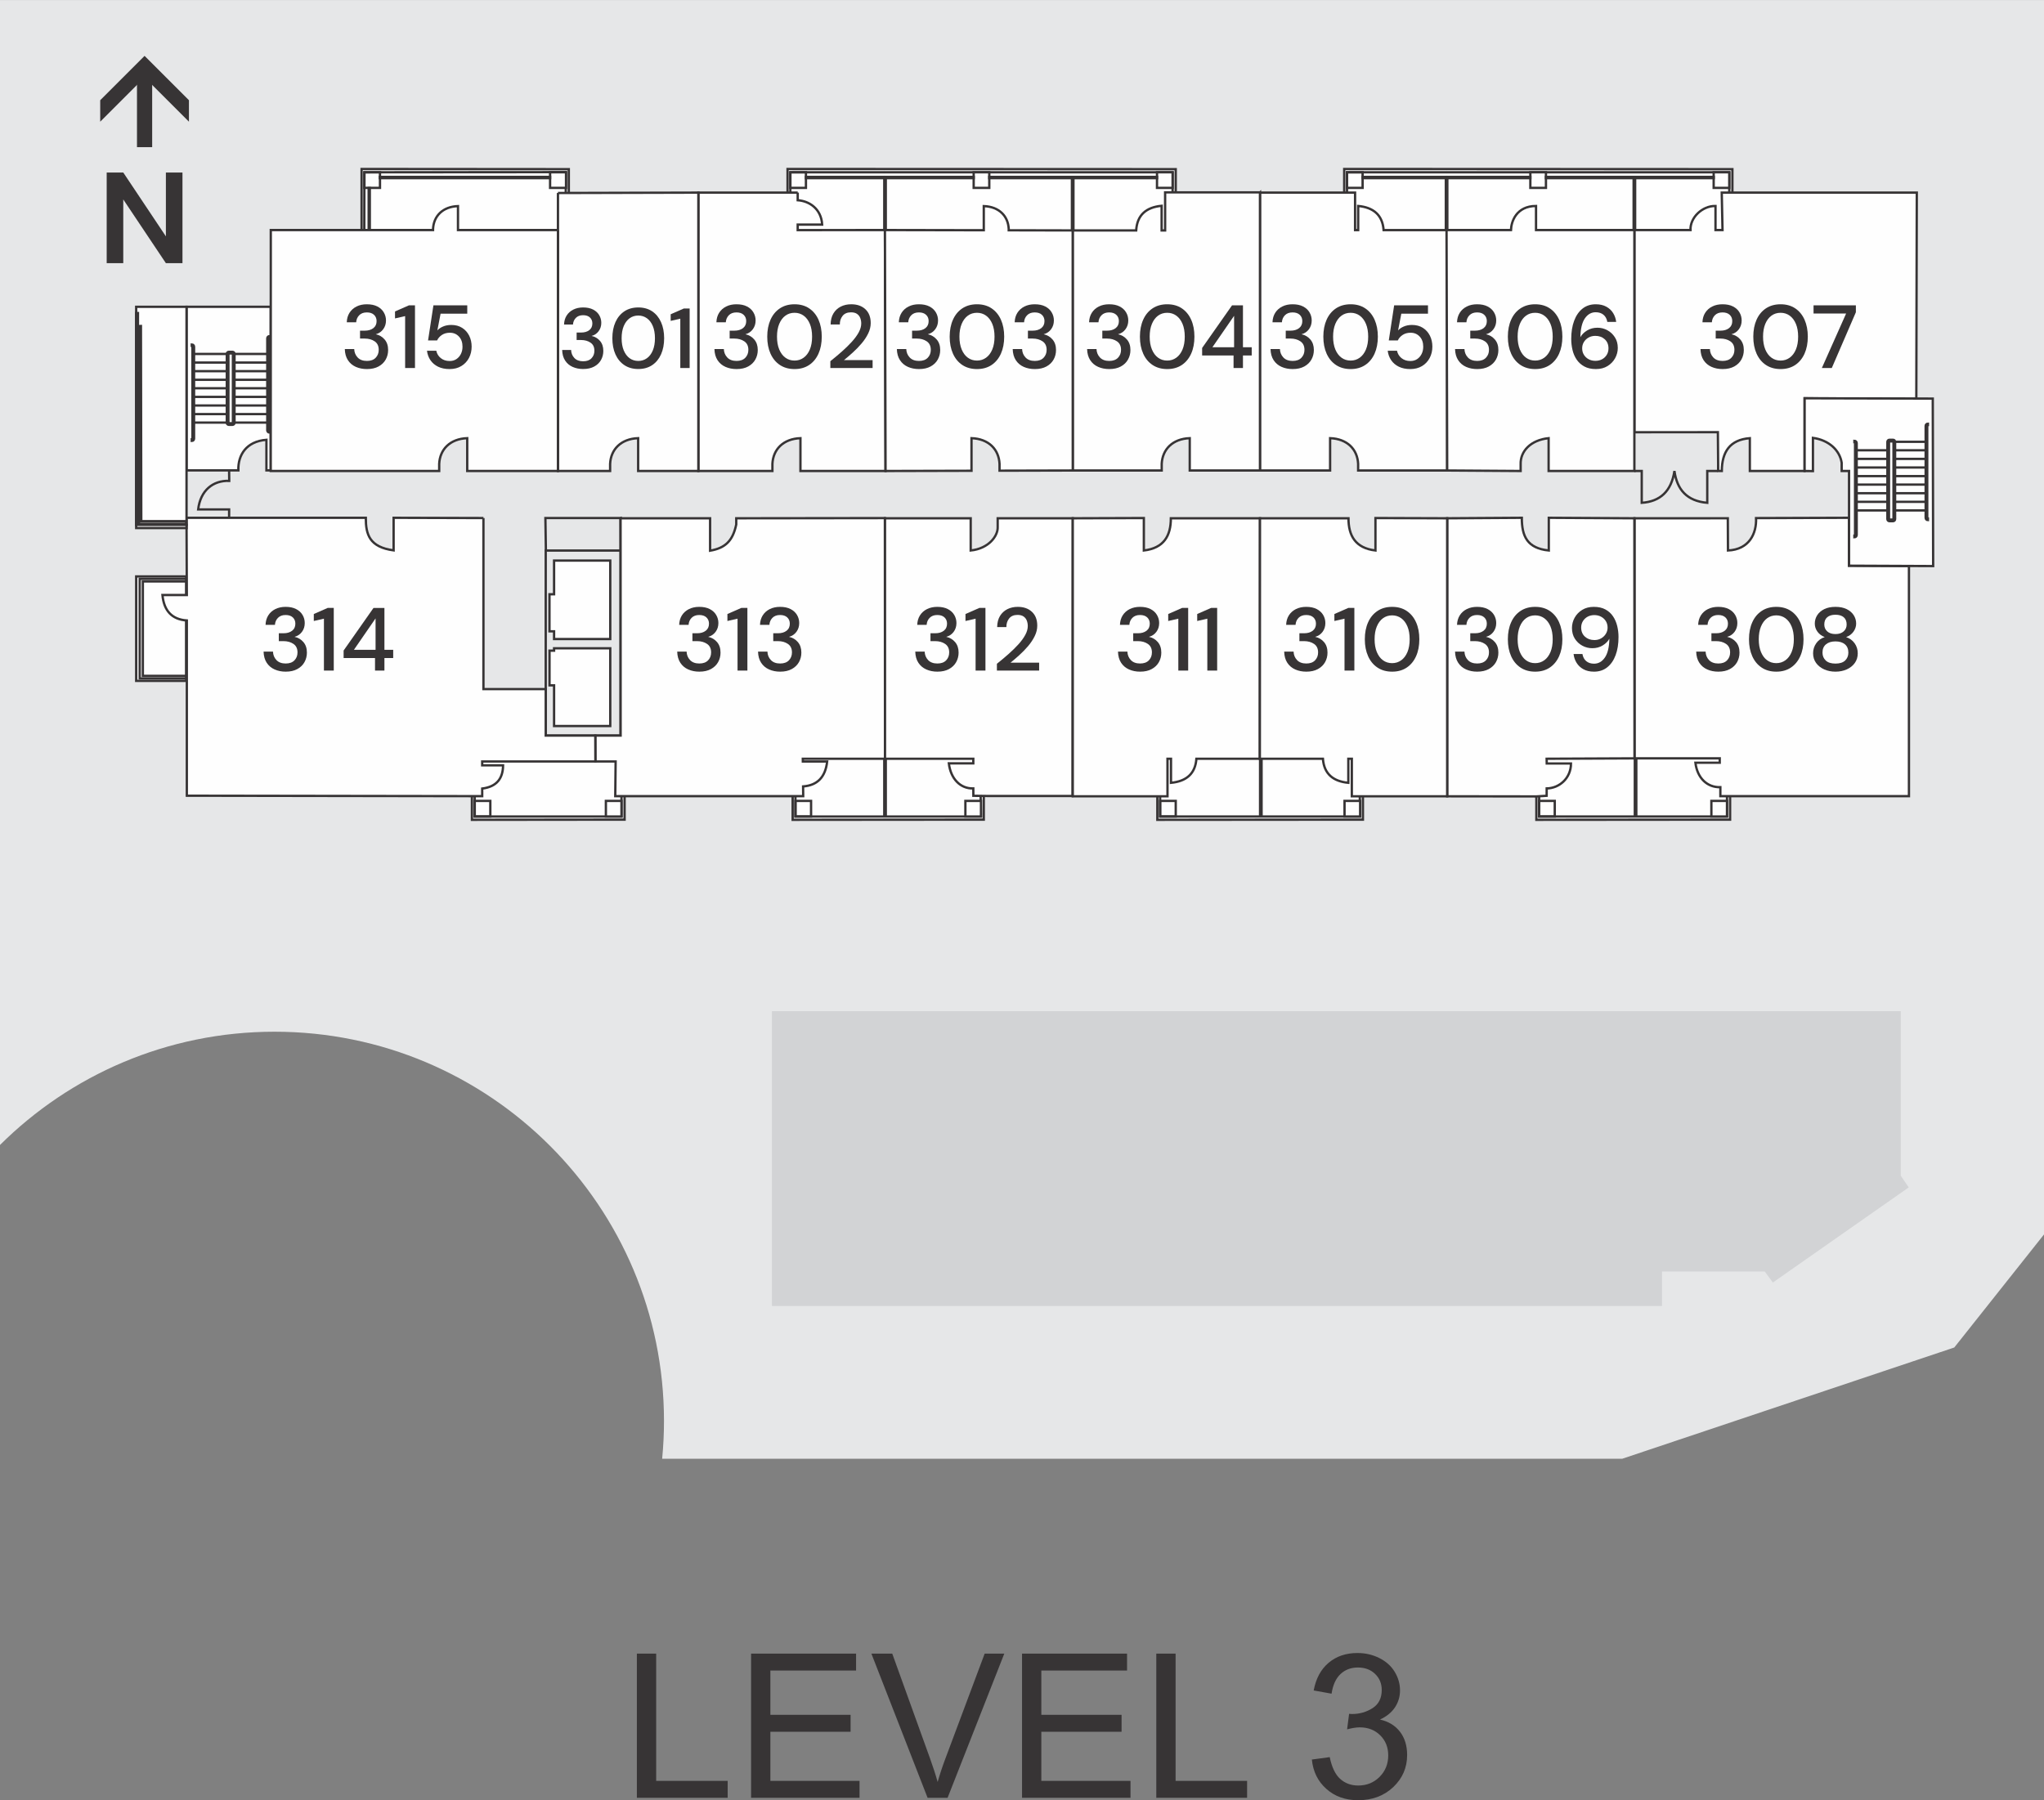 <?xml version="1.0" encoding="UTF-8"?>
<!DOCTYPE svg PUBLIC "-//W3C//DTD SVG 1.1//EN" "http://www.w3.org/Graphics/SVG/1.1/DTD/svg11.dtd">
<!-- Creator: CorelDRAW X8 -->
<svg xmlns="http://www.w3.org/2000/svg" xml:space="preserve" width="2.637in" height="2.323in" version="1.1" style="shape-rendering:geometricPrecision; text-rendering:geometricPrecision; image-rendering:optimizeQuality; fill-rule:evenodd; clip-rule:evenodd"
viewBox="0 0 121564 107083"
 xmlns:xlink="http://www.w3.org/1999/xlink">
 <rect x="0" y="0" width="121564" height="107083" fill="#808080" stroke="none"/>
 <defs>
  <style type="text/css">
   <![CDATA[
    .str0 {stroke:#373435;stroke-width:138.317}
    .fil4 {fill:none}
    .fil6 {fill:none;fill-rule:nonzero}
    .fil2 {fill:#FEFEFE}
    .fil3 {fill:#FEFEFE}
    .fil1 {fill:#E6E7E8}
    .fil7 {fill:#D2D3D5}
    .fil8 {fill:#373435}
    .fil5 {fill:#FEFEFE;fill-rule:nonzero}
    .fil0 {fill:#373435;fill-rule:nonzero}
   ]]>
  </style>
     <clipPath id="id0">
      <path d="M0 0l16445 0 0 15652 -16445 0 0 -15652z"/>
     </clipPath>
 </defs>
 <g id="Layer_x0020_1">
  <g id="_2259895851440">
   <polygon class="fil0" points="37877,106940 37877,98363 39025,98363 39025,105933 43277,105933 43277,106940 "/>
   <polygon id="1" class="fil0" points="44669,106940 44669,98363 50914,98363 50914,99369 45817,99369 45817,102004 50588,102004 50588,103011 45817,103011 45817,105933 51120,105933 51120,106940 "/>
   <path id="2" class="fil0" d="M55167 106940l-3342 -8577 1240 0 2247 6233c179,499 332,966 453,1403 133,-469 288,-936 465,-1403l2332 -6233 1167 0 -3372 8577 -1190 0z"/>
   <polygon id="3" class="fil0" points="60784,106940 60784,98363 67030,98363 67030,99369 61932,99369 61932,102004 66704,102004 66704,103011 61932,103011 61932,105933 67235,105933 67235,106940 "/>
   <polygon id="4" class="fil0" points="68769,106940 68769,98363 69917,98363 69917,105933 74169,105933 74169,106940 "/>
   <path id="5" class="fil0" d="M78021 104664l1063 -144c123,599 328,1030 620,1294 292,263 651,395 1076,395 503,0 928,-172 1270,-515 342,-344 513,-769 513,-1276 0,-483 -159,-882 -479,-1198 -318,-313 -723,-471 -1216,-471 -201,0 -451,40 -751,118l119 -923c70,8 129,12 171,12 455,0 862,-118 1226,-351 363,-234 544,-593 544,-1078 0,-385 -133,-705 -397,-958 -264,-254 -604,-380 -1021,-380 -414,0 -759,130 -1034,390 -276,259 -453,648 -532,1167l-1063 -191c131,-707 425,-1256 886,-1645 459,-389 1033,-583 1717,-583 471,0 906,100 1303,301 399,200 703,473 912,819 211,347 316,715 316,1104 0,369 -101,705 -300,1008 -201,303 -499,545 -892,725 512,116 908,359 1192,729 282,367 423,830 423,1383 0,749 -276,1386 -826,1907 -551,521 -1248,780 -2090,780 -759,0 -1389,-225 -1890,-675 -504,-449 -789,-1030 -860,-1744z"/>
   <g>
    <path class="fil1" d="M0 0l121564 0 0 73429 -5336 6724 -19745 6617 -57102 0c71,-737 109,-1485 109,-2241 0,-12791 -10370,-23160 -23161,-23160 -6371,0 -12142,2574 -16329,6737l0 -68106z"/>
    <rect class="fil2" x="28067" y="45294" width="9081" height="3469"/>
    <rect class="fil2" x="52668" y="45131" width="5842" height="3632"/>
    <rect class="fil2" x="74927" y="45131" width="6131" height="3632"/>
    <rect class="fil2" x="97208" y="45131" width="5687" height="3632"/>
    <rect class="fil3" x="47142" y="45131" width="5525" height="3632"/>
    <rect class="fil2" x="68831" y="45131" width="6097" height="3632"/>
    <rect class="fil2" x="91373" y="45131" width="5835" height="3632"/>
    <rect class="fil2" x="21505" y="10050" width="12324" height="3632"/>
    <rect class="fil2" x="46838" y="10050" width="5752" height="3632"/>
    <rect class="fil2" x="52591" y="10050" width="11207" height="3632"/>
    <rect class="fil2" x="63797" y="10050" width="6128" height="3632"/>
    <rect class="fil2" x="79945" y="10050" width="6090" height="3632"/>
    <rect class="fil2" x="86035" y="10050" width="11168" height="3632"/>
    <rect class="fil2" x="97202" y="10050" width="5829" height="3632"/>
    <rect class="fil2 str0" x="21671" y="10245" width="928" height="928"/>
    <polyline class="fil4 str0" points="21666,13673 21671,10245 33657,10236 33647,11477 "/>
    <polyline class="fil4 str0" points="21505,13682 21505,10050 33829,10060 33829,11455 "/>
    <rect class="fil2 str0" x="32716" y="10245" width="947" height="928"/>
    <rect class="fil2 str0" x="47004" y="10245" width="928" height="928"/>
    <polyline class="fil4 str0" points="47004,11455 47004,10245 69739,10245 69739,11455 "/>
    <polyline class="fil4 str0" points="46838,11455 46838,10050 69925,10060 69925,11455 "/>
    <rect class="fil2 str0" x="57908" y="10245" width="928" height="928"/>
    <rect class="fil2 str0" x="68811" y="10245" width="928" height="928"/>
    <rect class="fil2 str0" x="47932" y="10520" width="9975.78" height="74.204"/>
    <rect class="fil2 str0" x="58836" y="10520" width="9975.78" height="74.204"/>
    <rect class="fil2 str0" x="22587" y="10520" width="10128.6" height="74.204"/>
    <rect class="fil2 str0" x="80111" y="10245" width="928" height="928"/>
    <polyline class="fil4 str0" points="80111,11455 80111,10245 102846,10245 102846,11455 "/>
    <polyline class="fil4 str0" points="79945,11455 79945,10050 103032,10060 103032,11455 "/>
    <rect class="fil2 str0" x="91015" y="10245" width="928" height="928"/>
    <rect class="fil2 str0" x="101918" y="10245" width="928" height="928"/>
    <rect class="fil2 str0" x="81039" y="10520" width="9975.78" height="74.204"/>
    <rect class="fil2 str0" x="91943" y="10520" width="9975.78" height="74.204"/>
    <rect class="fil2 str0" x="21927" y="11180" width="66.777" height="2508.8"/>
    <rect class="fil2 str0" x="52591" y="10594" width="89.095" height="3087.76"/>
    <rect class="fil2 str0" x="63752" y="10594" width="89.095" height="3110"/>
    <rect class="fil2 str0" x="85989" y="10594" width="89.095" height="3090.76"/>
    <rect class="fil2 str0" x="97158" y="10594" width="89.095" height="3090.76"/>
    <path class="fil2 str0" d="M11094 18246l5009 0 0 9731 -258 0 0 -1818c-1206,92 -1700,915 -1669,1818l-3082 0 0 -9731z"/>
    <polyline class="fil4 str0" points="32466,32747 32437,30813 36905,30813 36910,32747 "/>
    <polyline class="fil4 str0" points="32456,41168 32456,32747 36910,32747 36910,43754 32456,43754 32456,41168 "/>
    <polygon class="fil2 str0" points="32953,43185 36294,43185 36294,38561 32953,38561 32953,38702 32682,38702 32682,40765 32953,40765 "/>
    <polygon class="fil2 str0" points="32953,35347 32679,35347 32679,37551 32953,37551 32953,38011 36294,38011 36294,33343 32953,33343 "/>
    <path class="fil3 str0" d="M36907 30827l5325 0 0 1928c904,-156 1350,-585 1555,-1560l0 -368 8840 -11 8 14315 -4889 0 2 164 1446 -1c-105,948 -598,1422 -1431,1484l6 579 -11178 0 22 -2063 -1203 0 -5 -1540 1505 0 -3 -12927z"/>
    <path class="fil4" d="M52667 45131l5219 0 0 282 -1422 0c17,863 533,1407 1422,1477l6 445"/>
    <path class="fil2 str0" d="M63801 30827l-4465 0 0 532c16,523 -537,1274 -1605,1384l0 -1916 -5096 0 0 14304 5251 0 0 274 -1455 0c109,909 674,1514 1455,1492l4 437 830 12 5071 0 10 -16519z"/>
    <path class="fil2 str0" d="M69635 30827l5300 0 -8 14304 -3772 0c-67,895 -601,1344 -1512,1432l0 -1432 -208 0c0,1007 0,700 0,2234l-331 0 -5303 0 0 -16538 4228 -14 0 1930c1201,-143 1606,-886 1606,-1916z"/>
    <path class="fil2 str0" d="M109969 30798l-5530 18c38,919 -408,1870 -1670,1927l-10 -1917 -5549 1 0 14281 5069 0 -1 260 -1446 0c110,910 702,1479 1484,1455l0 0 0 534 539 0 10677 0 0 -13687 -3563 -22 0 -2850z"/>
    <path class="fil2 str0" d="M86069 30827l4438 -29c0,1114 329,1813 1605,1945l0 -1945 5090 29 8 14281 -5226 23 6 282 1442 0c0,880 -700,1475 -1445,1484l-3 437 -613 38 -5302 -7 0 -16538z"/>
    <path class="fil2 str0" d="M80198 30827l-5263 0 -8 14304 3751 0c67,895 601,1344 1512,1432l0 -1432 208 0c0,1007 0,700 0,2234l331 0 5340 0 0 -16538 -4266 -14 0 1930c-1201,-143 -1605,-886 -1605,-1916z"/>
    <line class="fil4 str0" x1="102187" y1="28014" x2="102188" y2= "27626" />
    <path class="fil2 str0" d="M102187 28014l-19 -2308 -4966 2 0 -12026 3338 0c-33,-744 701,-1445 1487,-1433l0 1433 417 0 -46 -2227 11601 0 -29 12269 -6642 -35 0 4325 -3259 0 -1 -1952c-1185,92 -1660,814 -1666,1952l-215 0z"/>
    <path class="fil2 str0" d="M74935 11455l5656 0c0,1125 0,2099 0,2230l185 0 0 -1436c912,88 1446,538 1513,1436l3780 0 0 14300 -5296 0 0 -398c-42,-853 -637,-1486 -1667,-1525l0 1923 -4171 0 0 -16530z"/>
    <path class="fil2 str0" d="M86031 13682l38 14303 4369 29 0 -393c-28,-782 596,-1449 1664,-1559l0 1952 5100 0 0 -14332 -5849 0 0 -1433c-1180,8 -1472,929 -1491,1433l-3831 0z"/>
    <path class="fil2 str0" d="M74935 11440l-5641 0c0,1127 0,2135 0,2264l-208 0 0 -1465c-922,88 -1457,547 -1514,1465l-3775 0 4 14281 5290 0 0 -398c43,-853 637,-1486 1667,-1525l0 1923 4177 0 0 -16545z"/>
    <path class="fil2 str0" d="M47442 11455l-5908 0 0 16559 4404 0 0 -427c42,-853 637,-1486 1667,-1525l0 1952 5062 0 -37 -14332 -5188 3 0 -328 1455 0c-55,-937 -758,-1402 -1455,-1449l0 -453z"/>
    <path class="fil2 str0" d="M63797 13704l4 14281 -4355 11 0 -409c-42,-853 -637,-1486 -1667,-1525l0 1939 -5112 13 -37 -14332 5879 11 0 -1436c917,34 1446,597 1483,1357l0 82 3805 8z"/>
    <path class="fil2 str0" d="M33184 11477l8350 -22 0 16559 -3581 0 0 -1952c-1030,39 -1625,672 -1667,1525l0 427 -3102 0 0 -16537z"/>
    <path class="fil2 str0" d="M33184 13682l-5946 0 0 -1425c-916,34 -1445,597 -1483,1357l0 68 -9650 0 -4 14332 10020 0 0 -427c42,-853 637,-1486 1667,-1525l0 1952 5396 0 0 -14332z"/>
    <path class="fil4 str0" d="M13626 30784l1 -483 -1842 0c136,-1131 876,-1730 1848,-1700l-7 -616"/>
    <path class="fil5 str0" d="M13603 20927l230 0c33,0 62,15 83,39 19,23 31,53 31,86l0 4090c0,33 -12,63 -31,86 -21,24 -50,39 -83,39l-230 0c-33,0 -62,-15 -83,-39 -19,-23 -31,-53 -31,-86l0 -4090c0,-33 12,-63 31,-86 21,-24 50,-39 83,-39zm230 94l-230 0c-4,0 -8,2 -11,6 -5,6 -8,15 -8,25l0 4090c0,10 3,19 8,25 3,3 7,6 11,6l230 0c5,0 9,-3 12,-6 5,-6 8,-15 8,-25l0 -4090c0,-10 -3,-19 -8,-25 -3,-4 -7,-6 -12,-6z"/>
    <path class="fil5 str0" d="M11406 20488c37,0 71,16 95,40 24,24 40,58 40,95l0 5469c0,37 -16,70 -40,95 -24,24 -58,40 -95,40l0 -95c11,0 21,-5 28,-12 8,-7 12,-17 12,-28l0 -5469c0,-11 -5,-21 -12,-28 -7,-8 -17,-12 -28,-12l0 -95z"/>
    <path class="fil4 str0" d="M11541 21052l1929 0m497 0l1929 0"/>
    <path class="fil5 str0" d="M16030 19991c-37,0 -71,15 -95,39 -24,25 -39,58 -39,95l0 5469c0,37 15,71 39,95 25,25 58,40 95,40l0 -95c-11,0 -21,-4 -28,-11 -7,-7 -12,-18 -12,-29l0 -5469c0,-11 5,-21 12,-28 7,-7 17,-12 28,-12l0 -94z"/>
    <path class="fil4 str0" d="M11541 21564l1929 0m497 0l1929 0"/>
    <path class="fil4 str0" d="M11541 22076l1929 0m497 0l1929 0"/>
    <path class="fil4 str0" d="M11541 22589l1929 0m497 0l1929 0"/>
    <path class="fil4 str0" d="M11541 23093l1929 0m497 0l1929 0"/>
    <path class="fil4 str0" d="M11541 23606l1929 0m497 0l1929 0"/>
    <path class="fil4 str0" d="M11541 24118l1929 0m497 0l1929 0"/>
    <path class="fil4 str0" d="M11541 24630l1929 0m497 0l1929 0"/>
    <path class="fil4 str0" d="M11541 25135l1929 0m497 0l1929 0"/>
    <rect class="fil2 str0" x="8099" y="34286" width="2969" height="6213"/>
    <polygon class="fil2 str0" points="8310,34429 11068,34429 11068,34584 8496,34584 8496,40201 11068,40201 11068,40356 8310,40356 "/>
    <path class="fil2 str0" d="M28752 30813l-5342 -15 0 1939c-1436,-198 -1655,-936 -1655,-1939l-10662 0 18 4594 -1450 0c88,917 543,1452 1450,1514l0 10424 17567 27 0 -452c864,-107 1234,-604 1242,-1381l-1242 0 0 -230 6732 0 -5 -1540 -2949 0 0 -2765 -3704 0 0 -10176z"/>
    <rect class="fil2 str0" x="8099" y="18247" width="2995" height="12974"/>
    <polygon class="fil2 str0" points="8266,19394 8381,19389 8402,30999 11068,30999 11068,31154 8266,31154 "/>
    <polygon class="fil2 str0" points="8099,18618 8205,18618 8192,31221 11094,31221 11094,31407 8099,31407 "/>
    <path class="fil2 str0" d="M107328 28014l-2 -243 2 -4082 7621 18 23 9963 -5003 -22 0 -5634 -438 0 0 -489c-118,-755 -765,-1348 -1709,-1481l0 1977 -494 -7z"/>
    <path class="fil6 str0" d="M112364 26159l230 0c33,0 62,15 83,40 19,22 31,52 31,85l0 4588c0,33 -12,63 -31,86 -21,24 -50,40 -83,40l-230 0c-33,0 -62,-16 -83,-40 -19,-23 -31,-53 -31,-86l0 -4588c0,-33 12,-63 31,-85 21,-25 50,-40 83,-40zm230 94l-230 0c-4,0 -8,3 -11,6 -5,6 -8,15 -8,25l0 4588c0,10 3,19 8,25 3,4 7,6 11,6l230 0c4,0 9,-2 12,-6 5,-6 8,-15 8,-25l0 -4588c0,-10 -3,-19 -8,-25 -3,-3 -8,-6 -12,-6z"/>
    <path class="fil6 str0" d="M110288 26218c37,0 71,16 95,40 24,24 40,58 40,95l0 5469c0,37 -16,70 -40,95 -24,24 -58,40 -95,40l0 -95c11,0 21,-4 28,-11 8,-8 12,-18 12,-29l0 -5469c0,-11 -4,-21 -12,-28 -7,-8 -17,-12 -28,-12l0 -95z"/>
    <path class="fil6 str0" d="M114660 25199c-37,0 -71,15 -95,39 -24,24 -39,58 -39,95l0 5469c0,37 15,71 39,95 25,25 58,40 95,40l0 -95c-11,0 -21,-4 -28,-11 -8,-8 -12,-17 -12,-29l0 -5469c0,-11 4,-21 12,-28 7,-7 17,-12 28,-12l0 -94z"/>
    <path class="fil4 str0" d="M110423 26782l1817 0m468 0l1818 0"/>
    <path class="fil4 str0" d="M110423 27294l1817 0m468 0l1818 0"/>
    <path class="fil4 str0" d="M110423 27807l1817 0m468 -1l1818 0"/>
    <path class="fil4 str0" d="M110423 28319l1817 0m468 0l1818 0"/>
    <path class="fil4 str0" d="M110423 28824l1817 0m468 -1l1818 0"/>
    <path class="fil4 str0" d="M110423 29336l1817 0m468 0l1818 0"/>
    <path class="fil4 str0" d="M110423 29848l1817 0m468 0l1818 0"/>
    <path class="fil4 str0" d="M110423 30360l1817 0m468 0l1818 0"/>
    <line class="fil4 str0" x1="112708" y1="26278" x2="114526" y2= "26278" />
    <polygon class="fil7" points="45909,77685 98846,77685 98846,75632 104955,75632 105438,76289 113520,70629 113045,69935 113045,60146 45909,60146 "/>
    <rect class="fil2 str0" x="47309" y="47639" width="928" height="928"/>
    <polyline class="fil4 str0" points="47308,47357 47308,48567 58343,48567 58323,47357 "/>
    <polyline class="fil4 str0" points="47142,47335 47142,48763 58509,48753 58509,47357 "/>
    <rect class="fil2 str0" x="57415" y="47639" width="928" height="928"/>
    <rect class="fil2 str0" x="68997" y="47639" width="928" height="928"/>
    <polyline class="fil4 str0" points="68997,47357 68997,48567 80873,48567 80873,47357 "/>
    <polyline class="fil4 str0" points="68831,47335 68831,48763 81058,48753 81058,47357 "/>
    <rect class="fil2 str0" x="79964" y="47639" width="928" height="928"/>
    <rect class="fil2 str0" x="28233" y="47639" width="928" height="928"/>
    <polyline class="fil4 str0" points="28233,47357 28233,48567 36962,48567 36962,47357 "/>
    <polyline class="fil4 str0" points="28067,47335 28067,48763 37147,48753 37147,47357 "/>
    <rect class="fil2 str0" x="36034" y="47639" width="928" height="928"/>
    <rect class="fil2 str0" x="91539" y="47639" width="928" height="928"/>
    <polyline class="fil4 str0" points="91539,47357 91539,48567 102710,48567 102710,47357 "/>
    <polyline class="fil4 str0" points="91373,47335 91373,48763 102895,48753 102895,47357 "/>
    <rect class="fil2 str0" x="101782" y="47639" width="928" height="928"/>
    <path class="fil4 str0" d="M102151 28014l-614 0 0 1893c-1219,-104 -1803,-797 -1952,-1893 -182,1201 -842,1817 -1945,1893l0 -1893 -438 0"/>
    <rect class="fil2 str0" x="52591" y="45164" width="89.095" height="3347.16"/>
    <rect class="fil2 str0" x="74941" y="45164" width="89.095" height="3347.16"/>
    <rect class="fil2 str0" x="97228" y="45164" width="89.095" height="3347.16"/>
    <g>
    </g>
    <g style="clip-path:url(#id0)">
     <g>
      <g>
       <g>
        <rect class="fil8" x="8147" y="4236" width="903" height="4515"/>
        <polygon class="fil8" points="8598,3321 11237,5959 11237,7236 8598,4598 5960,7236 5960,5959 "/>
       </g>
       <polygon class="fil0" points="6345,15652 6345,10259 7331,10259 9866,14057 9866,10259 10852,10259 10852,15652 9866,15652 7331,11861 7331,15652 "/>
      </g>
     </g>
    </g>
    <polygon class="fil4" points="0,0 16445,0 16445,15652 0,15652 "/>
    <path class="fil0" d="M21822 21951c-242,0 -461,-43 -658,-130 -197,-87 -354,-219 -471,-397 -117,-177 -179,-399 -186,-665l559 0c7,198 75,366 205,503 129,137 313,205 551,205 227,0 401,-63 521,-189 121,-126 181,-283 181,-471 0,-228 -80,-396 -242,-506 -161,-110 -359,-165 -593,-165l-277 0 0 -469 282 0c209,0 379,-49 508,-149 130,-99 195,-239 195,-420 0,-153 -51,-277 -152,-373 -101,-96 -244,-144 -429,-144 -191,0 -342,56 -452,168 -110,112 -170,251 -181,418l-559 0c7,-216 61,-405 162,-564 102,-160 241,-284 418,-373 178,-89 382,-133 612,-133 249,0 457,43 626,130 169,87 296,204 383,352 87,147 131,308 131,482 0,198 -55,372 -165,521 -110,149 -258,249 -442,298 213,47 388,150 527,312 138,161 207,370 207,625 0,206 -47,395 -143,567 -96,172 -238,310 -426,413 -188,103 -419,154 -692,154z"/>
    <polygon id="1" class="fil0" points="24095,21887 24095,18800 23493,18938 23493,18523 24319,18161 24681,18161 24681,21887 "/>
    <path id="2" class="fil0" d="M26735 21951c-262,0 -489,-47 -681,-141 -192,-94 -343,-223 -455,-388 -112,-165 -180,-353 -205,-562l554 0c35,177 124,324 266,439 142,115 317,173 527,173 156,0 291,-38 404,-114 114,-77 203,-179 266,-306 64,-128 96,-272 96,-432 0,-252 -71,-453 -213,-604 -142,-151 -321,-226 -537,-226 -185,0 -343,43 -474,130 -131,87 -227,196 -288,328l-537 0 319 -2087 2012 0 0 495 -1586 0 -192 995c82,-92 195,-169 338,-231 144,-62 306,-93 488,-93 252,0 468,57 649,173 181,115 320,270 418,466 97,195 146,411 146,649 0,248 -53,474 -159,676 -107,202 -259,363 -456,482 -196,119 -430,178 -700,178z"/>
    <path class="fil0" d="M34684 21948c-230,0 -438,-41 -625,-124 -187,-82 -336,-208 -447,-377 -112,-168 -171,-379 -178,-632l532 0c6,189 71,348 194,478 123,130 298,195 524,195 215,0 381,-60 495,-180 115,-120 172,-269 172,-447 0,-216 -76,-376 -230,-481 -153,-104 -341,-157 -564,-157l-263 0 0 -445 268 0c199,0 360,-47 483,-141 124,-95 185,-228 185,-400 0,-145 -48,-263 -144,-354 -96,-91 -232,-136 -407,-136 -182,0 -326,53 -430,159 -105,106 -162,238 -172,397l-531 0c7,-206 58,-385 154,-536 96,-152 229,-270 397,-354 169,-85 362,-127 582,-127 236,0 434,42 594,124 160,83 282,194 364,334 83,140 124,293 124,458 0,189 -52,354 -157,495 -104,142 -244,236 -420,284 203,43 370,142 501,296 132,153 197,351 197,594 0,195 -45,375 -136,538 -91,164 -226,295 -405,392 -178,98 -398,147 -657,147z"/>
    <path id="1" class="fil0" d="M37961 21948c-320,0 -596,-77 -827,-230 -231,-154 -408,-368 -531,-642 -123,-275 -184,-595 -184,-959 0,-364 61,-683 184,-958 123,-275 300,-489 531,-643 231,-153 507,-230 827,-230 321,0 595,77 825,230 229,154 405,368 528,643 123,275 185,594 185,958 0,364 -62,684 -185,959 -123,274 -299,488 -528,642 -230,153 -504,230 -825,230zm0 -481c192,0 363,-53 514,-161 150,-108 267,-263 351,-466 84,-202 126,-443 126,-723 0,-280 -42,-521 -126,-723 -84,-202 -201,-357 -351,-465 -151,-108 -322,-162 -514,-162 -195,0 -367,54 -516,162 -148,108 -264,263 -349,465 -84,202 -126,443 -126,723 0,280 42,521 126,723 85,203 201,358 349,466 149,108 321,161 516,161z"/>
    <polygon id="2" class="fil0" points="40460,21887 40460,18954 39888,19085 39888,18691 40672,18347 41016,18347 41016,21887 "/>
    <path class="fil0" d="M43805 21951c-241,0 -461,-43 -657,-130 -197,-87 -355,-219 -472,-397 -117,-177 -179,-399 -186,-665l559 0c7,198 75,366 205,503 129,137 313,205 551,205 227,0 401,-63 522,-189 120,-126 181,-283 181,-471 0,-228 -81,-396 -243,-506 -161,-110 -359,-165 -593,-165l-277 0 0 -469 282 0c209,0 379,-49 509,-149 129,-99 194,-239 194,-420 0,-153 -51,-277 -152,-373 -101,-96 -244,-144 -428,-144 -192,0 -343,56 -453,168 -110,112 -170,251 -181,418l-559 0c7,-216 61,-405 162,-564 102,-160 241,-284 418,-373 178,-89 382,-133 613,-133 248,0 457,43 625,130 169,87 296,204 383,352 87,147 131,308 131,482 0,198 -55,372 -165,521 -110,149 -257,249 -442,298 213,47 389,150 527,312 138,161 208,370 208,625 0,206 -48,395 -144,567 -96,172 -238,310 -426,413 -188,103 -419,154 -692,154z"/>
    <path id="1" class="fil0" d="M47255 21951c-338,0 -628,-81 -871,-242 -243,-161 -429,-387 -559,-676 -129,-289 -194,-626 -194,-1009 0,-383 65,-719 194,-1009 130,-289 316,-514 559,-676 243,-161 533,-242 871,-242 337,0 626,81 867,242 242,162 427,387 557,676 129,290 194,626 194,1009 0,383 -65,720 -194,1009 -130,289 -315,515 -557,676 -241,161 -530,242 -867,242zm0 -505c202,0 382,-57 540,-171 158,-113 281,-277 370,-490 89,-213 133,-466 133,-761 0,-295 -44,-548 -133,-761 -89,-213 -212,-376 -370,-490 -158,-114 -338,-170 -540,-170 -206,0 -387,56 -543,170 -157,114 -279,277 -368,490 -89,213 -133,466 -133,761 0,295 44,548 133,761 89,213 211,377 368,490 156,114 337,171 543,171z"/>
    <path id="2" class="fil0" d="M49384 21887l0 -404c241,-192 472,-385 692,-581 220,-195 416,-387 588,-577 172,-190 308,-376 408,-559 99,-183 149,-359 149,-530 0,-113 -20,-221 -59,-322 -39,-101 -103,-183 -192,-245 -88,-62 -207,-93 -356,-93 -224,0 -391,71 -503,213 -112,142 -166,312 -163,511l-548 0c4,-263 59,-483 168,-660 108,-178 253,-312 436,-405 183,-92 390,-138 620,-138 352,0 633,98 844,295 211,197 317,472 317,823 0,209 -51,417 -152,623 -101,206 -232,404 -394,593 -161,190 -334,368 -519,535 -184,167 -360,318 -527,453l1704 0 0 468 -2513 0z"/>
    <path class="fil0" d="M54655 21951c-241,0 -460,-43 -657,-130 -197,-87 -354,-219 -471,-397 -118,-177 -180,-399 -187,-665l559 0c7,198 76,366 205,503 130,137 313,205 551,205 227,0 401,-63 522,-189 121,-126 181,-283 181,-471 0,-228 -81,-396 -242,-506 -162,-110 -360,-165 -594,-165l-277 0 0 -469 282 0c210,0 379,-49 509,-149 129,-99 194,-239 194,-420 0,-153 -50,-277 -152,-373 -101,-96 -244,-144 -428,-144 -192,0 -343,56 -453,168 -110,112 -170,251 -181,418l-559 0c7,-216 62,-405 163,-564 101,-160 240,-284 418,-373 177,-89 381,-133 612,-133 248,0 457,43 625,130 169,87 297,204 384,352 87,147 130,308 130,482 0,198 -55,372 -165,521 -110,149 -257,249 -442,298 213,47 389,150 527,312 139,161 208,370 208,625 0,206 -48,395 -144,567 -96,172 -238,310 -426,413 -188,103 -419,154 -692,154z"/>
    <path id="1" class="fil0" d="M58105 21951c-337,0 -627,-81 -871,-242 -243,-161 -429,-387 -558,-676 -130,-289 -195,-626 -195,-1009 0,-383 65,-719 195,-1009 129,-289 315,-514 558,-676 244,-161 534,-242 871,-242 337,0 626,81 868,242 241,162 426,387 556,676 129,290 194,626 194,1009 0,383 -65,720 -194,1009 -130,289 -315,515 -556,676 -242,161 -531,242 -868,242zm0 -505c202,0 382,-57 540,-171 158,-113 281,-277 370,-490 89,-213 133,-466 133,-761 0,-295 -44,-548 -133,-761 -89,-213 -212,-376 -370,-490 -158,-114 -338,-170 -540,-170 -206,0 -387,56 -543,170 -156,114 -279,277 -367,490 -89,213 -134,466 -134,761 0,295 45,548 134,761 88,213 211,377 367,490 156,114 337,171 543,171z"/>
    <path id="2" class="fil0" d="M61544 21951c-242,0 -461,-43 -658,-130 -197,-87 -354,-219 -471,-397 -117,-177 -179,-399 -186,-665l559 0c7,198 75,366 205,503 129,137 313,205 551,205 227,0 401,-63 522,-189 120,-126 181,-283 181,-471 0,-228 -81,-396 -243,-506 -161,-110 -359,-165 -593,-165l-277 0 0 -469 282 0c209,0 379,-49 509,-149 129,-99 194,-239 194,-420 0,-153 -51,-277 -152,-373 -101,-96 -244,-144 -429,-144 -191,0 -342,56 -452,168 -110,112 -170,251 -181,418l-559 0c7,-216 61,-405 162,-564 102,-160 241,-284 418,-373 178,-89 382,-133 612,-133 249,0 458,43 626,130 169,87 296,204 383,352 87,147 131,308 131,482 0,198 -55,372 -165,521 -110,149 -258,249 -442,298 213,47 388,150 527,312 138,161 207,370 207,625 0,206 -47,395 -143,567 -96,172 -238,310 -426,413 -188,103 -419,154 -692,154z"/>
    <path class="fil0" d="M65969 21951c-241,0 -460,-43 -657,-130 -197,-87 -354,-219 -471,-397 -117,-177 -180,-399 -187,-665l559 0c7,198 76,366 205,503 130,137 314,205 551,205 227,0 401,-63 522,-189 121,-126 181,-283 181,-471 0,-228 -81,-396 -242,-506 -162,-110 -360,-165 -594,-165l-277 0 0 -469 283 0c209,0 378,-49 508,-149 129,-99 194,-239 194,-420 0,-153 -50,-277 -152,-373 -101,-96 -244,-144 -428,-144 -192,0 -342,56 -452,168 -111,112 -171,251 -182,418l-559 0c8,-216 62,-405 163,-564 101,-160 240,-284 418,-373 177,-89 381,-133 612,-133 248,0 457,43 625,130 169,87 297,204 384,352 87,147 130,308 130,482 0,198 -55,372 -165,521 -110,149 -257,249 -442,298 213,47 389,150 527,312 139,161 208,370 208,625 0,206 -48,395 -144,567 -96,172 -237,310 -426,413 -188,103 -418,154 -692,154z"/>
    <path id="1" class="fil0" d="M69419 21951c-337,0 -627,-81 -870,-242 -244,-161 -430,-387 -559,-676 -130,-289 -195,-626 -195,-1009 0,-383 65,-719 195,-1009 129,-289 315,-514 559,-676 243,-161 533,-242 870,-242 337,0 626,81 868,242 241,162 426,387 556,676 130,290 194,626 194,1009 0,383 -64,720 -194,1009 -130,289 -315,515 -556,676 -242,161 -531,242 -868,242zm0 -505c202,0 382,-57 540,-171 158,-113 281,-277 370,-490 89,-213 133,-466 133,-761 0,-295 -44,-548 -133,-761 -89,-213 -212,-376 -370,-490 -158,-114 -338,-170 -540,-170 -206,0 -387,56 -543,170 -156,114 -279,277 -367,490 -89,213 -133,466 -133,761 0,295 44,548 133,761 88,213 211,377 367,490 156,114 337,171 543,171z"/>
    <path id="2" class="fil0" d="M73364 21887l0 -745 -1869 0 0 -447 1778 -2534 650 0 0 2491 521 0 0 490 -521 0 0 745 -559 0zm-1257 -1235l1289 0 0 -1868 -1289 1868z"/>
    <path class="fil0" d="M76878 21951c-241,0 -460,-43 -657,-130 -197,-87 -355,-219 -472,-397 -117,-177 -179,-399 -186,-665l559 0c7,198 76,366 205,503 130,137 313,205 551,205 227,0 401,-63 522,-189 120,-126 181,-283 181,-471 0,-228 -81,-396 -242,-506 -162,-110 -360,-165 -594,-165l-277 0 0 -469 282 0c210,0 379,-49 509,-149 129,-99 194,-239 194,-420 0,-153 -51,-277 -152,-373 -101,-96 -244,-144 -428,-144 -192,0 -343,56 -453,168 -110,112 -170,251 -181,418l-559 0c7,-216 61,-405 162,-564 102,-160 241,-284 419,-373 177,-89 381,-133 612,-133 248,0 457,43 625,130 169,87 297,204 383,352 87,147 131,308 131,482 0,198 -55,372 -165,521 -110,149 -257,249 -442,298 213,47 389,150 527,312 138,161 208,370 208,625 0,206 -48,395 -144,567 -96,172 -238,310 -426,413 -188,103 -419,154 -692,154z"/>
    <path id="1" class="fil0" d="M80328 21951c-337,0 -628,-81 -871,-242 -243,-161 -429,-387 -559,-676 -129,-289 -194,-626 -194,-1009 0,-383 65,-719 194,-1009 130,-289 316,-514 559,-676 243,-161 534,-242 871,-242 337,0 626,81 867,242 242,162 427,387 557,676 129,290 194,626 194,1009 0,383 -65,720 -194,1009 -130,289 -315,515 -557,676 -241,161 -530,242 -867,242zm0 -505c202,0 382,-57 540,-171 158,-113 281,-277 370,-490 89,-213 133,-466 133,-761 0,-295 -44,-548 -133,-761 -89,-213 -212,-376 -370,-490 -158,-114 -338,-170 -540,-170 -206,0 -387,56 -543,170 -157,114 -279,277 -368,490 -88,213 -133,466 -133,761 0,295 45,548 133,761 89,213 211,377 368,490 156,114 337,171 543,171z"/>
    <path id="2" class="fil0" d="M83873 21951c-263,0 -490,-47 -681,-141 -192,-94 -344,-223 -455,-388 -112,-165 -181,-353 -205,-562l553 0c36,177 124,324 266,439 142,115 318,173 527,173 157,0 291,-38 405,-114 114,-77 202,-179 266,-306 64,-128 96,-272 96,-432 0,-252 -71,-453 -213,-604 -142,-151 -321,-226 -538,-226 -184,0 -342,43 -473,130 -132,87 -228,196 -288,328l-537 0 319 -2087 2012 0 0 495 -1586 0 -192 995c82,-92 194,-169 338,-231 144,-62 306,-93 487,-93 252,0 469,57 650,173 181,115 320,270 418,466 97,195 146,411 146,649 0,248 -53,474 -160,676 -106,202 -258,363 -455,482 -197,119 -430,178 -700,178z"/>
    <path class="fil0" d="M87852 21951c-241,0 -460,-43 -657,-130 -197,-87 -354,-219 -471,-397 -117,-177 -180,-399 -187,-665l559 0c7,198 76,366 205,503 130,137 314,205 551,205 227,0 401,-63 522,-189 121,-126 181,-283 181,-471 0,-228 -81,-396 -242,-506 -162,-110 -360,-165 -594,-165l-277 0 0 -469 283 0c209,0 378,-49 508,-149 129,-99 194,-239 194,-420 0,-153 -50,-277 -152,-373 -101,-96 -244,-144 -428,-144 -192,0 -342,56 -452,168 -111,112 -171,251 -182,418l-559 0c8,-216 62,-405 163,-564 101,-160 240,-284 418,-373 177,-89 381,-133 612,-133 248,0 457,43 625,130 169,87 297,204 384,352 87,147 130,308 130,482 0,198 -55,372 -165,521 -110,149 -257,249 -442,298 213,47 389,150 527,312 139,161 208,370 208,625 0,206 -48,395 -144,567 -96,172 -238,310 -426,413 -188,103 -419,154 -692,154z"/>
    <path id="1" class="fil0" d="M91302 21951c-337,0 -627,-81 -871,-242 -243,-161 -429,-387 -558,-676 -130,-289 -195,-626 -195,-1009 0,-383 65,-719 195,-1009 129,-289 315,-514 558,-676 244,-161 534,-242 871,-242 337,0 626,81 868,242 241,162 426,387 556,676 129,290 194,626 194,1009 0,383 -65,720 -194,1009 -130,289 -315,515 -556,676 -242,161 -531,242 -868,242zm0 -505c202,0 382,-57 540,-171 158,-113 281,-277 370,-490 89,-213 133,-466 133,-761 0,-295 -44,-548 -133,-761 -89,-213 -212,-376 -370,-490 -158,-114 -338,-170 -540,-170 -206,0 -387,56 -543,170 -156,114 -279,277 -367,490 -89,213 -133,466 -133,761 0,295 44,548 133,761 88,213 211,377 367,490 156,114 337,171 543,171z"/>
    <path id="2" class="fil0" d="M94917 21951c-274,0 -504,-51 -692,-154 -189,-103 -340,-240 -456,-410 -115,-170 -198,-362 -247,-575 -50,-213 -75,-431 -75,-655 0,-412 58,-772 173,-1080 116,-309 282,-550 498,-722 217,-172 479,-258 788,-258 245,0 454,48 628,144 174,95 310,223 407,383 98,160 157,334 179,522l-527 0c-32,-185 -109,-327 -229,-426 -121,-100 -275,-149 -463,-149 -260,0 -473,121 -642,364 -168,244 -258,617 -269,1121 85,-156 218,-289 397,-399 179,-110 386,-165 620,-165 210,0 406,49 588,149 183,99 332,238 447,418 116,179 174,391 174,636 0,216 -54,420 -160,612 -107,192 -257,347 -450,466 -193,119 -423,178 -689,178zm-32 -490c149,0 282,-31 399,-95 117,-64 209,-152 277,-264 67,-112 101,-239 101,-381 0,-227 -74,-408 -221,-542 -147,-135 -334,-203 -562,-203 -149,0 -283,34 -402,101 -119,68 -212,157 -279,269 -68,112 -101,235 -101,370 0,146 34,274 104,386 69,112 163,200 282,264 119,64 252,95 402,95z"/>
    <path class="fil0" d="M102449 21951c-241,0 -460,-43 -657,-130 -197,-87 -354,-219 -472,-397 -117,-177 -179,-399 -186,-665l559 0c7,198 76,366 205,503 130,137 313,205 551,205 227,0 401,-63 522,-189 121,-126 181,-283 181,-471 0,-228 -81,-396 -242,-506 -162,-110 -360,-165 -594,-165l-277 0 0 -469 282 0c210,0 379,-49 509,-149 129,-99 194,-239 194,-420 0,-153 -50,-277 -152,-373 -101,-96 -244,-144 -428,-144 -192,0 -343,56 -453,168 -110,112 -170,251 -181,418l-559 0c7,-216 61,-405 163,-564 101,-160 240,-284 418,-373 177,-89 381,-133 612,-133 248,0 457,43 625,130 169,87 297,204 384,352 87,147 130,308 130,482 0,198 -55,372 -165,521 -110,149 -257,249 -442,298 213,47 389,150 527,312 139,161 208,370 208,625 0,206 -48,395 -144,567 -96,172 -238,310 -426,413 -188,103 -419,154 -692,154z"/>
    <path id="1" class="fil0" d="M105899 21951c-337,0 -628,-81 -871,-242 -243,-161 -429,-387 -559,-676 -129,-289 -194,-626 -194,-1009 0,-383 65,-719 194,-1009 130,-289 316,-514 559,-676 243,-161 534,-242 871,-242 337,0 626,81 868,242 241,162 426,387 556,676 129,290 194,626 194,1009 0,383 -65,720 -194,1009 -130,289 -315,515 -556,676 -242,161 -531,242 -868,242zm0 -505c202,0 382,-57 540,-171 158,-113 281,-277 370,-490 89,-213 133,-466 133,-761 0,-295 -44,-548 -133,-761 -89,-213 -212,-376 -370,-490 -158,-114 -338,-170 -540,-170 -206,0 -387,56 -543,170 -157,114 -279,277 -368,490 -88,213 -133,466 -133,761 0,295 45,548 133,761 89,213 211,377 368,490 156,114 337,171 543,171z"/>
    <polygon id="2" class="fil0" points="108353,21887 109796,18645 107858,18645 107858,18161 110376,18161 110376,18571 108944,21887 "/>
    <path class="fil0" d="M16991 39951c-241,0 -460,-44 -657,-131 -197,-87 -354,-219 -471,-397 -117,-177 -179,-399 -187,-665l559 0c7,199 76,367 205,503 130,137 314,205 551,205 227,0 401,-63 522,-189 121,-126 181,-283 181,-471 0,-227 -81,-396 -242,-506 -162,-110 -359,-165 -594,-165l-276 0 0 -468 282 0c209,0 378,-50 508,-149 129,-100 194,-240 194,-421 0,-153 -50,-277 -151,-373 -102,-95 -244,-143 -429,-143 -192,0 -342,56 -452,167 -111,112 -171,251 -182,418l-558 0c7,-216 61,-404 162,-564 101,-160 240,-284 418,-373 177,-88 381,-133 612,-133 248,0 457,44 625,131 169,87 297,204 384,351 87,147 130,308 130,482 0,199 -55,373 -165,522 -110,149 -257,248 -442,298 213,46 389,150 527,311 139,162 208,370 208,626 0,206 -48,394 -144,567 -95,172 -237,309 -426,412 -188,103 -418,155 -692,155z"/>
    <polygon id="1" class="fil0" points="19265,39887 19265,36799 18663,36937 18663,36522 19488,36160 19850,36160 19850,39887 "/>
    <path id="2" class="fil0" d="M22304 39887l0 -746 -1868 0 0 -447 1778 -2534 649 0 0 2492 522 0 0 489 -522 0 0 746 -559 0zm-1256 -1235l1288 0 0 -1869 -1288 1869z"/>
    <path class="fil0" d="M41591 39951c-242,0 -461,-44 -658,-131 -197,-87 -354,-219 -471,-397 -117,-177 -179,-399 -186,-665l559 0c7,199 75,367 205,503 129,137 313,205 551,205 227,0 401,-63 522,-189 120,-126 180,-283 180,-471 0,-227 -80,-396 -242,-506 -161,-110 -359,-165 -593,-165l-277 0 0 -468 282 0c209,0 379,-50 508,-149 130,-100 195,-240 195,-421 0,-153 -51,-277 -152,-373 -101,-95 -244,-143 -429,-143 -191,0 -342,56 -452,167 -110,112 -170,251 -181,418l-559 0c7,-216 61,-404 162,-564 102,-160 241,-284 418,-373 178,-88 382,-133 612,-133 249,0 457,44 626,131 169,87 296,204 383,351 87,147 131,308 131,482 0,199 -55,373 -165,522 -110,149 -258,248 -442,298 213,46 388,150 527,311 138,162 207,370 207,626 0,206 -47,394 -143,567 -96,172 -238,309 -426,412 -188,103 -419,155 -692,155z"/>
    <polygon id="1" class="fil0" points="43864,39887 43864,36799 43262,36937 43262,36522 44088,36160 44450,36160 44450,39887 "/>
    <path id="2" class="fil0" d="M46398 39951c-241,0 -461,-44 -657,-131 -197,-87 -355,-219 -472,-397 -117,-177 -179,-399 -186,-665l559 0c7,199 75,367 205,503 129,137 313,205 551,205 227,0 401,-63 522,-189 120,-126 181,-283 181,-471 0,-227 -81,-396 -243,-506 -161,-110 -359,-165 -593,-165l-277 0 0 -468 282 0c209,0 379,-50 509,-149 129,-100 194,-240 194,-421 0,-153 -51,-277 -152,-373 -101,-95 -244,-143 -428,-143 -192,0 -343,56 -453,167 -110,112 -170,251 -181,418l-559 0c7,-216 61,-404 162,-564 102,-160 241,-284 418,-373 178,-88 382,-133 613,-133 248,0 457,44 625,131 169,87 296,204 383,351 87,147 131,308 131,482 0,199 -55,373 -165,522 -110,149 -257,248 -442,298 213,46 389,150 527,311 138,162 208,370 208,626 0,206 -48,394 -144,567 -96,172 -238,309 -426,412 -188,103 -419,155 -692,155z"/>
    <path class="fil0" d="M55749 39951c-241,0 -460,-44 -657,-131 -197,-87 -355,-219 -472,-397 -117,-177 -179,-399 -186,-665l559 0c7,199 76,367 205,503 130,137 313,205 551,205 227,0 401,-63 522,-189 120,-126 181,-283 181,-471 0,-227 -81,-396 -242,-506 -162,-110 -360,-165 -594,-165l-277 0 0 -468 282 0c210,0 379,-50 509,-149 129,-100 194,-240 194,-421 0,-153 -50,-277 -152,-373 -101,-95 -244,-143 -428,-143 -192,0 -343,56 -453,167 -110,112 -170,251 -181,418l-559 0c7,-216 61,-404 163,-564 101,-160 240,-284 418,-373 177,-88 381,-133 612,-133 248,0 457,44 625,131 169,87 297,204 384,351 86,147 130,308 130,482 0,199 -55,373 -165,522 -110,149 -257,248 -442,298 213,46 389,150 527,311 138,162 208,370 208,626 0,206 -48,394 -144,567 -96,172 -238,309 -426,412 -188,103 -419,155 -692,155z"/>
    <polygon id="1" class="fil0" points="58022,39887 58022,36799 57421,36937 57421,36522 58246,36160 58608,36160 58608,39887 "/>
    <path id="2" class="fil0" d="M59289 39887l0 -405c241,-192 472,-385 692,-580 220,-195 416,-388 589,-578 172,-190 307,-376 407,-559 99,-182 149,-359 149,-529 0,-114 -20,-221 -59,-323 -39,-101 -103,-182 -191,-244 -89,-62 -208,-94 -357,-94 -224,0 -391,71 -503,213 -112,142 -166,313 -163,512l-548 0c4,-263 60,-483 168,-661 108,-177 254,-312 436,-404 183,-92 390,-139 621,-139 351,0 632,99 843,296 212,197 317,471 317,822 0,210 -50,417 -152,623 -101,206 -232,404 -393,594 -162,190 -335,368 -520,535 -184,167 -360,317 -527,452l1704 0 0 469 -2513 0z"/>
    <path class="fil0" d="M67806 39951c-241,0 -461,-44 -658,-131 -196,-87 -354,-219 -471,-397 -117,-177 -179,-399 -186,-665l559 0c7,199 75,367 205,503 129,137 313,205 551,205 227,0 401,-63 522,-189 120,-126 181,-283 181,-471 0,-227 -81,-396 -243,-506 -161,-110 -359,-165 -593,-165l-277 0 0 -468 282 0c209,0 379,-50 509,-149 129,-100 194,-240 194,-421 0,-153 -51,-277 -152,-373 -101,-95 -244,-143 -429,-143 -191,0 -342,56 -452,167 -110,112 -170,251 -181,418l-559 0c7,-216 61,-404 162,-564 102,-160 241,-284 418,-373 178,-88 382,-133 612,-133 249,0 458,44 626,131 169,87 296,204 383,351 87,147 131,308 131,482 0,199 -55,373 -165,522 -110,149 -258,248 -442,298 213,46 389,150 527,311 138,162 207,370 207,626 0,206 -47,394 -143,567 -96,172 -238,309 -426,412 -188,103 -419,155 -692,155z"/>
    <polygon id="1" class="fil0" points="70079,39887 70079,36799 69478,36937 69478,36522 70303,36160 70665,36160 70665,39887 "/>
    <polygon id="2" class="fil0" points="71804,39887 71804,36799 71202,36937 71202,36522 72028,36160 72389,36160 72389,39887 "/>
    <path class="fil0" d="M77690 39951c-242,0 -461,-44 -658,-131 -197,-87 -354,-219 -471,-397 -117,-177 -179,-399 -186,-665l559 0c7,199 75,367 205,503 129,137 313,205 551,205 227,0 401,-63 521,-189 121,-126 181,-283 181,-471 0,-227 -80,-396 -242,-506 -161,-110 -359,-165 -593,-165l-277 0 0 -468 282 0c209,0 379,-50 508,-149 130,-100 195,-240 195,-421 0,-153 -51,-277 -152,-373 -101,-95 -244,-143 -429,-143 -191,0 -342,56 -452,167 -110,112 -170,251 -181,418l-559 0c7,-216 61,-404 162,-564 102,-160 241,-284 418,-373 178,-88 382,-133 612,-133 249,0 457,44 626,131 168,87 296,204 383,351 87,147 131,308 131,482 0,199 -55,373 -165,522 -110,149 -258,248 -442,298 213,46 388,150 527,311 138,162 207,370 207,626 0,206 -47,394 -143,567 -96,172 -238,309 -426,412 -188,103 -419,155 -692,155z"/>
    <polygon id="1" class="fil0" points="79963,39887 79963,36799 79361,36937 79361,36522 80187,36160 80549,36160 80549,39887 "/>
    <path id="2" class="fil0" d="M82795 39951c-337,0 -627,-81 -870,-243 -243,-161 -430,-387 -559,-676 -130,-289 -195,-625 -195,-1009 0,-383 65,-719 195,-1008 129,-290 316,-515 559,-676 243,-162 533,-243 870,-243 337,0 626,81 868,243 241,161 427,386 556,676 130,289 194,625 194,1008 0,384 -64,720 -194,1009 -129,289 -315,515 -556,676 -242,162 -531,243 -868,243zm0 -506c202,0 382,-57 540,-171 158,-113 282,-276 370,-489 89,-213 133,-467 133,-762 0,-294 -44,-548 -133,-761 -88,-213 -212,-376 -370,-490 -158,-113 -338,-170 -540,-170 -206,0 -387,57 -543,170 -156,114 -279,277 -367,490 -89,213 -133,467 -133,761 0,295 44,549 133,762 88,213 211,376 367,489 156,114 337,171 543,171z"/>
    <path class="fil0" d="M87852 39951c-241,0 -460,-44 -657,-131 -197,-87 -354,-219 -471,-397 -117,-177 -180,-399 -187,-665l559 0c7,199 76,367 205,503 130,137 314,205 551,205 227,0 401,-63 522,-189 121,-126 181,-283 181,-471 0,-227 -81,-396 -242,-506 -162,-110 -360,-165 -594,-165l-277 0 0 -468 283 0c209,0 378,-50 508,-149 129,-100 194,-240 194,-421 0,-153 -50,-277 -152,-373 -101,-95 -244,-143 -428,-143 -192,0 -342,56 -452,167 -111,112 -171,251 -182,418l-559 0c8,-216 62,-404 163,-564 101,-160 240,-284 418,-373 177,-88 381,-133 612,-133 248,0 457,44 625,131 169,87 297,204 384,351 87,147 130,308 130,482 0,199 -55,373 -165,522 -110,149 -257,248 -442,298 213,46 389,150 527,311 139,162 208,370 208,626 0,206 -48,394 -144,567 -96,172 -238,309 -426,412 -188,103 -419,155 -692,155z"/>
    <path id="1" class="fil0" d="M91302 39951c-337,0 -627,-81 -871,-243 -243,-161 -429,-387 -558,-676 -130,-289 -195,-625 -195,-1009 0,-383 65,-719 195,-1008 129,-290 315,-515 558,-676 244,-162 534,-243 871,-243 337,0 626,81 868,243 241,161 426,386 556,676 129,289 194,625 194,1008 0,384 -65,720 -194,1009 -130,289 -315,515 -556,676 -242,162 -531,243 -868,243zm0 -506c202,0 382,-57 540,-171 158,-113 281,-276 370,-489 89,-213 133,-467 133,-762 0,-294 -44,-548 -133,-761 -89,-213 -212,-376 -370,-490 -158,-113 -338,-170 -540,-170 -206,0 -387,57 -543,170 -156,114 -279,277 -367,490 -89,213 -133,467 -133,761 0,295 44,549 133,762 88,213 211,376 367,489 156,114 337,171 543,171z"/>
    <path id="2" class="fil0" d="M94799 39951c-244,0 -454,-48 -628,-144 -174,-96 -309,-224 -407,-384 -98,-159 -157,-333 -178,-521l527 0c32,184 108,326 229,426 120,99 275,149 463,149 259,0 473,-122 641,-365 169,-243 258,-616 269,-1121 -85,157 -217,290 -396,400 -180,110 -386,165 -621,165 -209,0 -406,-50 -591,-149 -184,-100 -333,-239 -447,-418 -113,-179 -170,-391 -170,-636 0,-217 53,-421 160,-613 106,-191 256,-346 449,-465 194,-119 424,-179 690,-179 273,0 504,52 692,155 188,103 339,239 452,410 114,170 196,362 248,575 51,213 77,431 77,654 0,412 -57,772 -173,1081 -115,309 -281,549 -498,721 -216,173 -479,259 -788,259zm27 -1880c149,0 282,-33 399,-101 117,-67 211,-157 280,-269 69,-111 104,-235 104,-370 0,-145 -35,-274 -104,-386 -69,-111 -163,-199 -282,-263 -119,-64 -253,-96 -402,-96 -149,0 -282,32 -400,96 -117,64 -210,152 -279,263 -69,112 -104,239 -104,381 0,227 75,408 224,543 149,135 337,202 564,202z"/>
    <path class="fil0" d="M102194 39951c-242,0 -461,-44 -658,-131 -197,-87 -354,-219 -471,-397 -117,-177 -179,-399 -186,-665l559 0c7,199 75,367 204,503 130,137 314,205 552,205 227,0 401,-63 521,-189 121,-126 181,-283 181,-471 0,-227 -81,-396 -242,-506 -161,-110 -359,-165 -594,-165l-276 0 0 -468 282 0c209,0 379,-50 508,-149 130,-100 194,-240 194,-421 0,-153 -50,-277 -151,-373 -101,-95 -244,-143 -429,-143 -191,0 -342,56 -452,167 -110,112 -171,251 -181,418l-559 0c7,-216 61,-404 162,-564 101,-160 240,-284 418,-373 177,-88 382,-133 612,-133 249,0 457,44 626,131 168,87 296,204 383,351 87,147 130,308 130,482 0,199 -55,373 -165,522 -110,149 -257,248 -442,298 213,46 389,150 528,311 138,162 207,370 207,626 0,206 -48,394 -143,567 -96,172 -238,309 -427,412 -188,103 -418,155 -691,155z"/>
    <path id="1" class="fil0" d="M105643 39951c-337,0 -627,-81 -870,-243 -243,-161 -430,-387 -559,-676 -130,-289 -195,-625 -195,-1009 0,-383 65,-719 195,-1008 129,-290 316,-515 559,-676 243,-162 533,-243 870,-243 337,0 627,81 868,243 241,161 427,386 556,676 130,289 195,625 195,1008 0,384 -65,720 -195,1009 -129,289 -315,515 -556,676 -241,162 -531,243 -868,243zm0 -506c203,0 383,-57 541,-171 157,-113 281,-276 369,-489 89,-213 133,-467 133,-762 0,-294 -44,-548 -133,-761 -88,-213 -212,-376 -369,-490 -158,-113 -338,-170 -541,-170 -206,0 -387,57 -543,170 -156,114 -278,277 -367,490 -89,213 -133,467 -133,761 0,295 44,549 133,762 89,213 211,376 367,489 156,114 337,171 543,171z"/>
    <path id="2" class="fil0" d="M109162 39951c-248,0 -473,-46 -673,-136 -201,-91 -361,-217 -480,-381 -118,-163 -178,-355 -178,-575 0,-223 63,-424 189,-601 126,-178 294,-298 503,-362 -188,-75 -334,-184 -436,-328 -103,-143 -155,-302 -155,-476 0,-181 48,-347 144,-498 96,-151 235,-271 418,-362 183,-90 405,-136 668,-136 263,0 485,46 668,136 183,91 322,211 418,362 96,151 144,317 144,498 0,170 -53,329 -157,476 -105,148 -251,257 -439,328 209,67 377,189 503,364 126,176 188,376 188,599 0,220 -58,412 -175,575 -117,164 -276,290 -477,381 -200,90 -425,136 -673,136zm0 -2236c206,0 368,-54 487,-160 119,-106 178,-243 178,-410 0,-188 -58,-332 -175,-431 -117,-100 -281,-149 -490,-149 -209,0 -373,49 -490,149 -117,99 -175,243 -175,431 0,167 58,304 175,410 117,106 281,160 490,160zm0 1756c255,0 447,-61 575,-183 128,-123 192,-280 192,-471 0,-213 -69,-377 -205,-493 -137,-115 -324,-173 -562,-173 -238,0 -426,58 -564,173 -139,116 -208,280 -208,493 0,191 65,348 194,471 130,122 322,183 578,183z"/>
   </g>
  </g>
 </g>
</svg>
